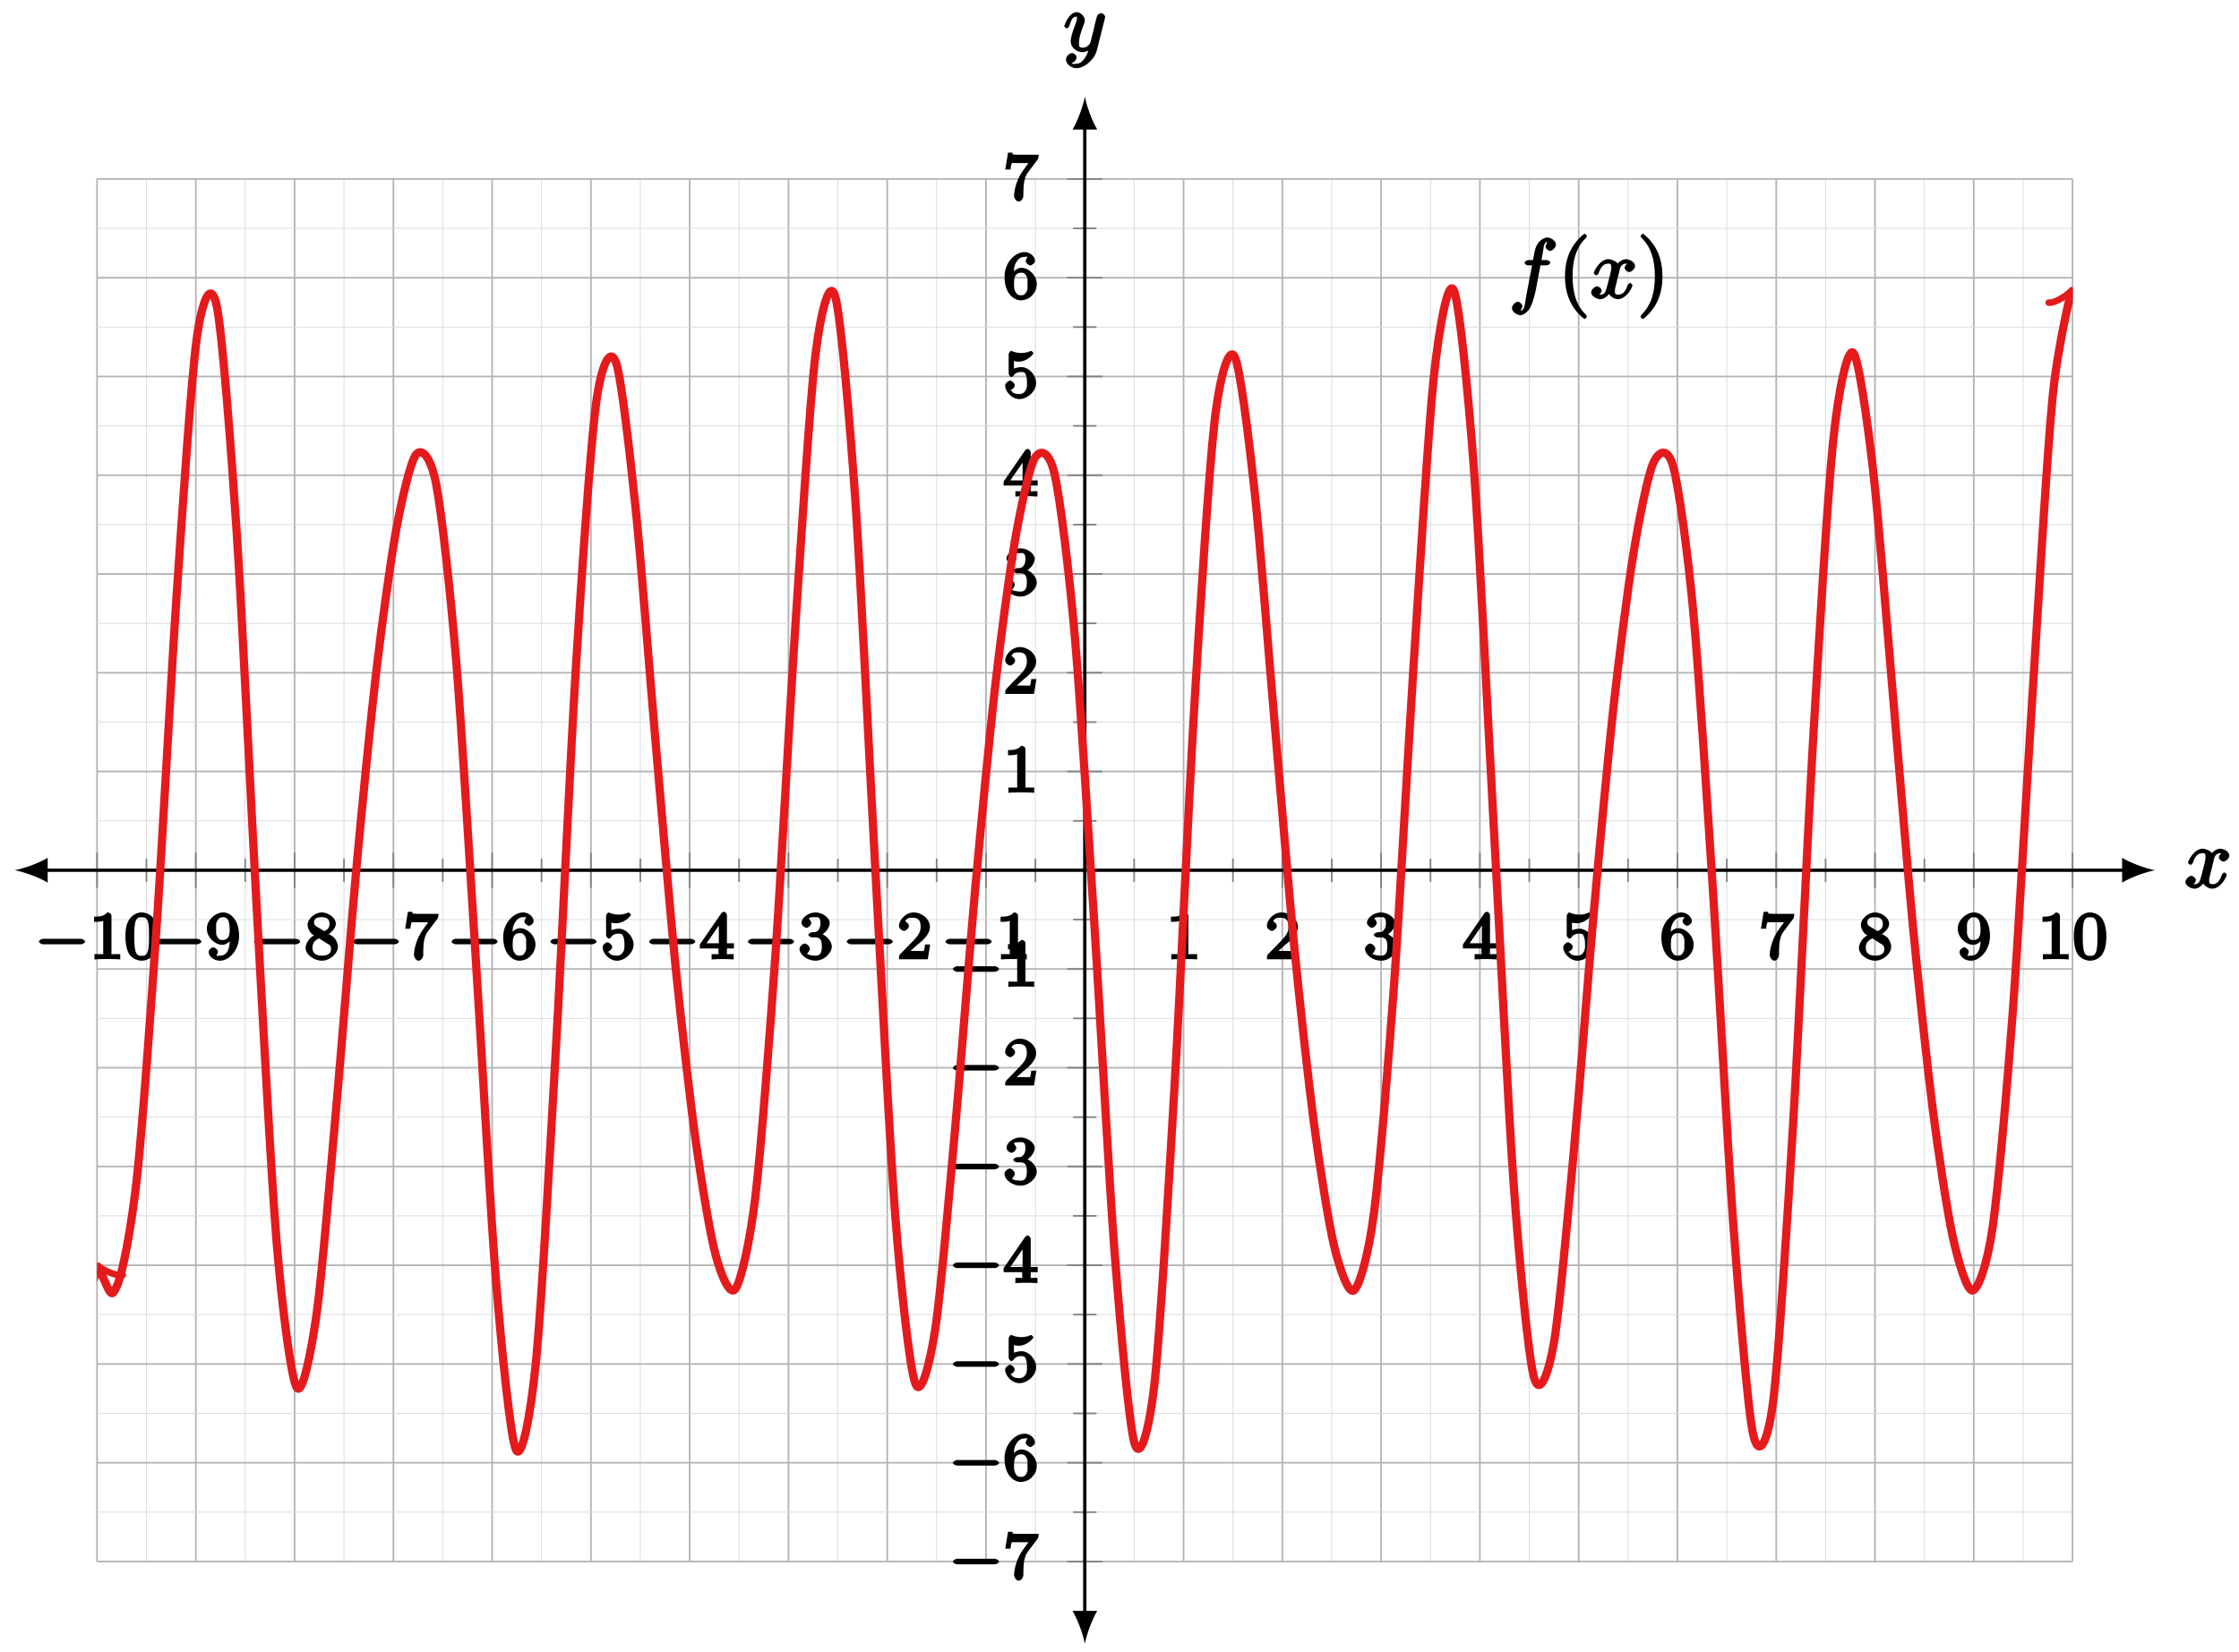 <?xml version="1.0" encoding="UTF-8"?>
<svg xmlns="http://www.w3.org/2000/svg" xmlns:xlink="http://www.w3.org/1999/xlink" width="271pt" height="200pt" viewBox="0 0 271 200" version="1.1">
<defs>
<g>
<symbol overflow="visible" id="glyph0-0">
<path style="stroke:none;" d=""/>
</symbol>
<symbol overflow="visible" id="glyph0-1">
<path style="stroke:none;" d="M 5.562 -1.812 C 5.703 -1.812 6.078 -1.953 6.078 -2.141 C 6.078 -2.328 5.703 -2.484 5.562 -2.484 L 1 -2.484 C 0.875 -2.484 0.5 -2.328 0.5 -2.141 C 0.5 -1.953 0.875 -1.812 1 -1.812 Z M 5.562 -1.812 "/>
</symbol>
<symbol overflow="visible" id="glyph1-0">
<path style="stroke:none;" d=""/>
</symbol>
<symbol overflow="visible" id="glyph1-1">
<path style="stroke:none;" d="M 2.688 -5.266 C 2.688 -5.469 2.484 -5.672 2.188 -5.672 C 1.812 -5.297 1.516 -5.156 0.578 -5.156 L 0.578 -4.531 C 0.984 -4.531 1.406 -4.531 1.688 -4.656 L 1.688 -0.844 C 1.688 -0.547 1.844 -0.625 1.094 -0.625 L 0.625 -0.625 L 0.625 0.016 C 1.141 -0.031 1.828 -0.031 2.188 -0.031 C 2.547 -0.031 3.234 -0.031 3.75 0.016 L 3.75 -0.625 L 3.281 -0.625 C 2.531 -0.625 2.688 -0.547 2.688 -0.844 Z M 2.688 -5.266 "/>
</symbol>
<symbol overflow="visible" id="glyph1-2">
<path style="stroke:none;" d="M 4.078 -2.719 C 4.078 -3.578 3.938 -4.219 3.672 -4.734 C 3.328 -5.438 2.547 -5.672 2.109 -5.672 C 1.109 -5.672 0.609 -4.859 0.5 -4.641 L 0.438 -4.516 C 0.156 -3.922 0.141 -3.141 0.141 -2.719 C 0.141 -2.203 0.219 -1.266 0.594 -0.625 C 0.969 -0.047 1.688 0.172 2.109 0.172 C 2.5 0.172 3.312 -0.016 3.703 -0.797 C 4 -1.375 4.078 -2.203 4.078 -2.719 Z M 2.109 -0.422 C 1.844 -0.422 1.469 -0.359 1.312 -1.203 C 1.219 -1.656 1.219 -2.406 1.219 -2.828 C 1.219 -3.375 1.219 -3.922 1.312 -4.359 C 1.469 -5.172 1.906 -5.078 2.109 -5.078 C 2.375 -5.078 2.734 -5.125 2.906 -4.406 C 3 -3.953 3 -3.359 3 -2.828 C 3 -2.344 3 -1.641 2.906 -1.188 C 2.734 -0.344 2.375 -0.422 2.109 -0.422 Z M 2.109 -0.422 "/>
</symbol>
<symbol overflow="visible" id="glyph1-3">
<path style="stroke:none;" d="M 2.938 -2.531 C 2.938 -0.594 2.203 -0.438 1.734 -0.438 C 1.562 -0.438 1.281 -0.406 1.312 -0.375 C 1.297 -0.375 1.5 -0.828 1.5 -0.906 C 1.5 -1.141 1.125 -1.453 0.938 -1.453 C 0.797 -1.453 0.375 -1.188 0.375 -0.891 C 0.375 -0.344 1.016 0.172 1.75 0.172 C 2.844 0.172 4.062 -1.094 4.062 -2.812 C 4.062 -4.875 2.953 -5.672 2.141 -5.672 C 1.188 -5.672 0.156 -4.75 0.156 -3.703 C 0.156 -2.672 1.125 -1.75 2.031 -1.75 C 2.594 -1.75 3.109 -2.281 3.312 -2.688 L 2.938 -2.688 Z M 2.062 -2.328 C 1.688 -2.328 1.578 -2.453 1.406 -2.734 C 1.234 -3.031 1.281 -3.297 1.281 -3.703 C 1.281 -4.172 1.234 -4.375 1.438 -4.703 C 1.641 -4.984 1.766 -5.094 2.141 -5.094 C 2.672 -5.094 2.766 -4.625 2.797 -4.578 C 2.906 -4.312 2.922 -3.703 2.922 -3.531 C 2.922 -2.906 2.766 -2.328 2.062 -2.328 Z M 2.062 -2.328 "/>
</symbol>
<symbol overflow="visible" id="glyph1-4">
<path style="stroke:none;" d="M 2.641 -2.875 C 3.094 -3.094 3.812 -3.672 3.812 -4.297 C 3.812 -5.047 2.859 -5.672 2.125 -5.672 C 1.281 -5.672 0.391 -4.906 0.391 -4.156 C 0.391 -3.859 0.562 -3.453 0.75 -3.234 C 0.891 -3.062 0.922 -3.047 1.172 -2.891 C 0.562 -2.609 0.156 -1.844 0.156 -1.391 C 0.156 -0.516 1.234 0.172 2.109 0.172 C 3.078 0.172 4.062 -0.672 4.062 -1.516 C 4.062 -2.031 3.734 -2.484 3.609 -2.625 C 3.469 -2.75 3.453 -2.75 3 -3.047 Z M 1.531 -3.938 C 1.312 -4.078 1.172 -4.172 1.172 -4.453 C 1.172 -4.953 1.531 -5.094 2.109 -5.094 C 2.719 -5.094 3.047 -4.859 3.047 -4.297 C 3.047 -3.828 2.875 -3.625 2.422 -3.406 Z M 1.672 -2.594 C 1.703 -2.578 2.609 -2.016 2.734 -1.922 C 2.875 -1.859 3.234 -1.734 3.234 -1.25 C 3.234 -0.641 2.766 -0.438 2.125 -0.438 C 1.406 -0.438 0.984 -0.734 0.984 -1.391 C 0.984 -1.984 1.25 -2.281 1.781 -2.531 Z M 1.672 -2.594 "/>
</symbol>
<symbol overflow="visible" id="glyph1-5">
<path style="stroke:none;" d="M 4.156 -4.906 C 4.234 -5 4.281 -5.141 4.281 -5.5 L 2.078 -5.5 C 1.875 -5.5 1.641 -5.5 1.438 -5.516 C 1.016 -5.547 1.188 -5.438 1.125 -5.75 L 0.578 -5.75 L 0.25 -3.703 L 0.875 -3.703 C 0.922 -4.016 0.953 -4.438 1.078 -4.5 C 1.016 -4.484 1.625 -4.484 1.734 -4.484 L 3.047 -4.484 L 2.469 -3.688 C 1.562 -2.484 1.312 -1.094 1.312 -0.469 C 1.312 -0.375 1.5 0.172 1.875 0.172 C 2.25 0.172 2.438 -0.375 2.438 -0.469 L 2.438 -0.859 C 2.438 -2 2.578 -2.812 2.969 -3.328 Z M 4.156 -4.906 "/>
</symbol>
<symbol overflow="visible" id="glyph1-6">
<path style="stroke:none;" d="M 1.281 -2.828 C 1.281 -3.484 1.281 -3.938 1.562 -4.422 C 1.812 -4.828 2.094 -5.094 2.594 -5.094 C 2.75 -5.094 2.984 -5.125 2.969 -5.141 C 2.938 -5.141 2.719 -4.688 2.719 -4.594 C 2.719 -4.359 3.094 -4.047 3.281 -4.047 C 3.422 -4.047 3.844 -4.312 3.844 -4.609 C 3.844 -5.094 3.297 -5.672 2.578 -5.672 C 1.469 -5.672 0.156 -4.438 0.156 -2.703 C 0.156 -0.547 1.359 0.172 2.125 0.172 C 2.516 0.172 3.047 0.016 3.406 -0.328 C 3.734 -0.641 4.062 -1.109 4.062 -1.797 C 4.062 -2.844 3.078 -3.766 2.203 -3.766 C 1.625 -3.766 1.094 -3.219 0.906 -2.828 Z M 2.125 -0.438 C 1.703 -0.438 1.562 -0.672 1.453 -0.906 C 1.266 -1.266 1.312 -1.672 1.312 -1.969 C 1.312 -2.766 1.547 -3.172 2.172 -3.172 C 2.562 -3.172 2.672 -3.016 2.828 -2.734 C 2.984 -2.453 2.938 -2.219 2.938 -1.812 C 2.938 -1.406 2.984 -1.172 2.828 -0.891 C 2.625 -0.531 2.484 -0.438 2.125 -0.438 Z M 2.125 -0.438 "/>
</symbol>
<symbol overflow="visible" id="glyph1-7">
<path style="stroke:none;" d="M 1.109 -4.484 C 1.219 -4.453 1.531 -4.359 1.875 -4.359 C 2.875 -4.359 3.656 -5.25 3.656 -5.375 C 3.656 -5.453 3.422 -5.672 3.375 -5.672 C 3.359 -5.672 3.219 -5.609 3.172 -5.594 C 2.969 -5.5 2.594 -5.406 2.172 -5.406 C 1.703 -5.406 1.312 -5.531 1.125 -5.609 C 1.109 -5.609 0.969 -5.672 0.953 -5.672 C 0.859 -5.672 0.656 -5.391 0.656 -5.25 L 0.656 -2.922 C 0.656 -2.766 0.859 -2.5 0.984 -2.5 C 1.047 -2.5 1.188 -2.578 1.234 -2.641 C 1.328 -2.766 1.5 -3.109 2.188 -3.109 C 2.625 -3.109 2.656 -2.938 2.719 -2.781 C 2.859 -2.5 2.875 -2.125 2.875 -1.812 C 2.875 -1.516 2.922 -1.219 2.703 -0.875 C 2.547 -0.625 2.359 -0.438 1.938 -0.438 C 1.422 -0.438 1.094 -0.578 1.016 -0.828 C 0.75 -0.906 0.812 -0.906 0.812 -0.906 C 1.031 -0.906 1.391 -1.234 1.391 -1.484 C 1.391 -1.781 0.984 -2.062 0.828 -2.062 C 0.672 -2.062 0.234 -1.797 0.234 -1.453 C 0.234 -0.734 1.047 0.172 1.953 0.172 C 2.953 0.172 3.984 -0.781 3.984 -1.781 C 3.984 -2.703 3.125 -3.703 2.188 -3.703 C 1.797 -3.703 1.281 -3.516 1.297 -3.531 L 1.297 -4.422 Z M 1.109 -4.484 "/>
</symbol>
<symbol overflow="visible" id="glyph1-8">
<path style="stroke:none;" d="M 3.328 -5.344 C 3.328 -5.5 3.141 -5.75 2.969 -5.75 C 2.875 -5.75 2.719 -5.688 2.641 -5.562 L 0.047 -1.797 L 0.047 -1.312 L 2.297 -1.312 L 2.297 -0.828 C 2.297 -0.531 2.469 -0.625 1.844 -0.625 L 1.469 -0.625 L 1.469 0.016 C 2.344 -0.031 2.359 -0.031 2.812 -0.031 C 3.266 -0.031 3.281 -0.031 4.141 0.016 L 4.141 -0.625 L 3.781 -0.625 C 3.156 -0.625 3.328 -0.531 3.328 -0.828 L 3.328 -1.312 L 4.172 -1.312 L 4.172 -1.938 L 3.328 -1.938 Z M 2.344 -4.688 L 2.344 -1.938 L 0.859 -1.938 L 2.672 -4.562 Z M 2.344 -4.688 "/>
</symbol>
<symbol overflow="visible" id="glyph1-9">
<path style="stroke:none;" d="M 2.016 -2.656 C 2.641 -2.656 2.859 -2.375 2.859 -1.547 C 2.859 -0.547 2.484 -0.438 2.062 -0.438 C 1.625 -0.438 1.141 -0.547 1.078 -0.656 C 1.031 -0.656 1.406 -1.016 1.406 -1.281 C 1.406 -1.531 1.047 -1.906 0.781 -1.906 C 0.578 -1.906 0.156 -1.578 0.156 -1.266 C 0.156 -0.516 1.156 0.172 2.078 0.172 C 3.125 0.172 4.062 -0.75 4.062 -1.547 C 4.062 -2.203 3.344 -3 2.531 -3.172 L 2.531 -2.812 C 3.156 -3.031 3.812 -3.75 3.812 -4.391 C 3.812 -5.031 2.922 -5.672 2.094 -5.672 C 1.234 -5.672 0.391 -5.016 0.391 -4.422 C 0.391 -4.125 0.781 -3.812 1 -3.812 C 1.25 -3.812 1.578 -4.172 1.578 -4.406 C 1.578 -4.688 1.141 -4.984 1.328 -4.984 C 1.438 -5.125 1.922 -5.094 2.062 -5.094 C 2.266 -5.094 2.688 -5.219 2.688 -4.391 C 2.688 -3.828 2.516 -3.625 2.406 -3.5 C 2.156 -3.25 2.109 -3.297 1.625 -3.266 C 1.469 -3.25 1.219 -3.062 1.219 -2.953 C 1.219 -2.844 1.484 -2.656 1.625 -2.656 Z M 2.016 -2.656 "/>
</symbol>
<symbol overflow="visible" id="glyph1-10">
<path style="stroke:none;" d="M 2.375 -1.688 C 2.5 -1.797 2.844 -2.062 2.969 -2.172 C 3.453 -2.625 3.984 -3.203 3.984 -3.922 C 3.984 -4.875 3 -5.672 2.016 -5.672 C 1.047 -5.672 0.234 -4.75 0.234 -4.047 C 0.234 -3.656 0.734 -3.422 0.844 -3.422 C 1.016 -3.422 1.438 -3.719 1.438 -4.031 C 1.438 -4.438 0.859 -4.625 1.016 -4.625 C 1.172 -5.016 1.531 -5.031 1.922 -5.031 C 2.656 -5.031 2.859 -4.594 2.859 -3.922 C 2.859 -3.094 2.328 -2.609 1.391 -1.656 L 0.375 -0.609 C 0.281 -0.531 0.234 -0.375 0.234 0 L 3.719 0 L 4.016 -1.797 L 3.391 -1.797 C 3.344 -1.453 3.328 -1.172 3.234 -1.031 C 3.188 -0.969 2.719 -1.016 2.594 -1.016 L 1.172 -1.016 L 1.297 -0.703 Z M 2.375 -1.688 "/>
</symbol>
<symbol overflow="visible" id="glyph2-0">
<path style="stroke:none;" d=""/>
</symbol>
<symbol overflow="visible" id="glyph2-1">
<path style="stroke:none;" d="M 3.656 -3.984 L 4.516 -3.984 C 4.719 -3.984 4.984 -4.141 4.984 -4.344 C 4.984 -4.453 4.719 -4.625 4.547 -4.625 L 3.922 -4.625 L 4.094 -5.594 C 4.141 -5.797 4.234 -6.406 4.203 -6.359 C 4.422 -6.812 4.422 -6.812 4.641 -6.812 C 4.672 -6.812 4.812 -6.859 4.734 -6.922 C 4.688 -6.922 4.406 -6.406 4.406 -6.25 C 4.406 -6.016 4.766 -5.734 4.953 -5.734 C 5.219 -5.734 5.672 -6.125 5.672 -6.5 C 5.672 -6.953 5.047 -7.359 4.641 -7.359 C 4.297 -7.359 3.484 -7.016 3.188 -6.016 C 3.125 -5.812 3.094 -5.719 2.891 -4.625 L 2.359 -4.625 C 2.156 -4.625 1.875 -4.453 1.875 -4.266 C 1.875 -4.141 2.141 -3.984 2.328 -3.984 L 2.781 -3.984 L 2.062 -0.203 C 1.891 0.75 1.891 1.5 1.375 1.5 C 1.328 1.5 1.203 1.547 1.281 1.625 C 1.359 1.609 1.609 1.094 1.609 0.953 C 1.609 0.719 1.266 0.422 1.078 0.422 C 0.812 0.422 0.344 0.812 0.344 1.203 C 0.344 1.641 0.969 2.047 1.375 2.047 C 1.922 2.047 2.5 1.297 2.547 1.156 C 2.938 0.406 3.219 -0.922 3.234 -0.984 L 3.797 -3.984 Z M 3.656 -3.984 "/>
</symbol>
<symbol overflow="visible" id="glyph2-2">
<path style="stroke:none;" d="M 3.5 -3.172 C 3.562 -3.422 3.625 -4.188 4.312 -4.188 C 4.359 -4.188 4.469 -4.234 4.688 -4.109 L 4.812 -4.391 C 4.531 -4.344 4.156 -3.922 4.156 -3.672 C 4.156 -3.516 4.453 -3.172 4.719 -3.172 C 4.938 -3.172 5.422 -3.516 5.422 -3.906 C 5.422 -4.422 4.672 -4.734 4.328 -4.734 C 3.75 -4.734 3.266 -4.156 3.297 -4.203 C 3.203 -4.469 2.5 -4.734 2.203 -4.734 C 1.172 -4.734 0.422 -3.281 0.422 -3.031 C 0.422 -2.938 0.703 -2.766 0.719 -2.766 C 0.797 -2.766 1 -2.953 1.016 -3.047 C 1.359 -4.094 1.844 -4.188 2.188 -4.188 C 2.375 -4.188 2.547 -4.25 2.547 -3.672 C 2.547 -3.375 2.375 -2.703 2 -1.312 C 1.844 -0.688 1.672 -0.438 1.234 -0.438 C 1.172 -0.438 1.062 -0.391 0.859 -0.516 L 0.734 -0.234 C 0.984 -0.297 1.375 -0.656 1.375 -0.938 C 1.375 -1.203 0.984 -1.453 0.844 -1.453 C 0.531 -1.453 0.109 -1.031 0.109 -0.703 C 0.109 -0.25 0.781 0.109 1.219 0.109 C 1.891 0.109 2.359 -0.641 2.391 -0.703 L 2.094 -0.812 C 2.219 -0.438 2.75 0.109 3.344 0.109 C 4.375 0.109 5.109 -1.328 5.109 -1.578 C 5.109 -1.688 4.859 -1.859 4.828 -1.859 C 4.734 -1.859 4.531 -1.641 4.516 -1.578 C 4.188 -0.516 3.688 -0.438 3.375 -0.438 C 2.984 -0.438 2.984 -0.594 2.984 -0.922 C 2.984 -1.141 3.047 -1.359 3.156 -1.797 Z M 3.5 -3.172 "/>
</symbol>
<symbol overflow="visible" id="glyph2-3">
<path style="stroke:none;" d="M 5.016 -3.953 C 5.047 -4.094 5.047 -4.109 5.047 -4.188 C 5.047 -4.359 4.75 -4.625 4.594 -4.625 C 4.5 -4.625 4.203 -4.516 4.109 -4.344 C 4.047 -4.203 3.969 -3.891 3.922 -3.703 C 3.859 -3.453 3.781 -3.188 3.734 -2.906 L 3.281 -1.109 C 3.234 -0.969 2.984 -0.438 2.328 -0.438 C 1.828 -0.438 1.891 -0.703 1.891 -1.078 C 1.891 -1.531 2.047 -2.156 2.391 -3.031 C 2.547 -3.438 2.594 -3.547 2.594 -3.75 C 2.594 -4.203 2.109 -4.734 1.609 -4.734 C 0.656 -4.734 0.109 -3.125 0.109 -3.031 C 0.109 -2.938 0.391 -2.766 0.406 -2.766 C 0.516 -2.766 0.688 -2.953 0.734 -3.109 C 1 -4.047 1.234 -4.188 1.578 -4.188 C 1.656 -4.188 1.641 -4.344 1.641 -4.031 C 1.641 -3.781 1.547 -3.516 1.469 -3.328 C 1.078 -2.266 0.891 -1.703 0.891 -1.234 C 0.891 -0.344 1.703 0.109 2.297 0.109 C 2.688 0.109 3.141 -0.109 3.422 -0.391 L 3.125 -0.5 C 2.984 0.016 2.922 0.391 2.516 0.922 C 2.266 1.25 2.016 1.5 1.562 1.5 C 1.422 1.5 1.141 1.641 1.031 1.406 C 0.953 1.406 1.203 1.359 1.344 1.234 C 1.453 1.141 1.594 0.906 1.594 0.719 C 1.594 0.406 1.156 0.203 1.062 0.203 C 0.828 0.203 0.312 0.531 0.312 1.016 C 0.312 1.516 0.938 2.047 1.562 2.047 C 2.578 2.047 3.781 0.984 4.062 -0.156 Z M 5.016 -3.953 "/>
</symbol>
<symbol overflow="visible" id="glyph3-0">
<path style="stroke:none;" d=""/>
</symbol>
<symbol overflow="visible" id="glyph3-1">
<path style="stroke:none;" d="M 3.469 2.234 C 3.469 2.203 3.422 2.062 3.25 1.891 C 2 0.641 1.734 -1.125 1.734 -2.656 C 1.734 -4.391 2.062 -6.016 3.297 -7.25 C 3.422 -7.375 3.469 -7.5 3.469 -7.531 C 3.469 -7.609 3.266 -7.812 3.203 -7.812 C 3.094 -7.812 2.031 -6.953 1.438 -5.688 C 0.922 -4.594 0.812 -3.484 0.812 -2.656 C 0.812 -1.875 0.922 -0.672 1.469 0.453 C 2.062 1.688 3.094 2.5 3.203 2.5 C 3.266 2.5 3.469 2.297 3.469 2.234 Z M 3.469 2.234 "/>
</symbol>
<symbol overflow="visible" id="glyph3-2">
<path style="stroke:none;" d="M 3.047 -2.656 C 3.047 -3.422 2.938 -4.641 2.391 -5.766 C 1.797 -6.984 0.766 -7.812 0.672 -7.812 C 0.609 -7.812 0.391 -7.594 0.391 -7.531 C 0.391 -7.5 0.438 -7.375 0.625 -7.203 C 1.609 -6.203 2.125 -4.734 2.125 -2.656 C 2.125 -0.953 1.797 0.688 0.562 1.938 C 0.438 2.062 0.391 2.203 0.391 2.234 C 0.391 2.297 0.609 2.5 0.672 2.5 C 0.766 2.5 1.828 1.656 2.422 0.391 C 2.938 -0.703 3.047 -1.812 3.047 -2.656 Z M 3.047 -2.656 "/>
</symbol>
</g>
<clipPath id="clip1">
  <path d="M 11.746 21.664 L 250.871 21.664 L 250.871 189.043 L 11.746 189.043 Z M 11.746 21.664 "/>
</clipPath>
<clipPath id="clip2">
  <path d="M 11.746 152 L 16 152 L 16 157 L 11.746 157 Z M 11.746 152 "/>
</clipPath>
<clipPath id="clip3">
  <path d="M 247 34 L 250.871 34 L 250.871 39 L 247 39 Z M 247 34 "/>
</clipPath>
</defs>
<g id="surface1">
<path style="fill:none;stroke-width:0.1;stroke-linecap:butt;stroke-linejoin:miter;stroke:rgb(84.999%,84.999%,84.999%);stroke-opacity:1;stroke-miterlimit:10;" d="M 5.98 -0.002 L 5.98 167.372 M 17.932 -0.002 L 17.932 167.372 M 29.888 -0.002 L 29.888 167.372 M 41.844 -0.002 L 41.844 167.372 M 53.8 -0.002 L 53.8 167.372 M 65.756 -0.002 L 65.756 167.372 M 77.708 -0.002 L 77.708 167.372 M 89.664 -0.002 L 89.664 167.372 M 101.62 -0.002 L 101.62 167.372 M 113.576 -0.002 L 113.576 167.372 M 125.529 -0.002 L 125.529 167.372 M 137.485 -0.002 L 137.485 167.372 M 149.441 -0.002 L 149.441 167.372 M 161.397 -0.002 L 161.397 167.372 M 173.353 -0.002 L 173.353 167.372 M 185.305 -0.002 L 185.305 167.372 M 197.261 -0.002 L 197.261 167.372 M 209.217 -0.002 L 209.217 167.372 M 221.173 -0.002 L 221.173 167.372 M 233.129 -0.002 L 233.129 167.372 " transform="matrix(1,0,0,-1,11.746,189.041)"/>
<path style="fill:none;stroke-width:0.199;stroke-linecap:butt;stroke-linejoin:miter;stroke:rgb(70%,70%,70%);stroke-opacity:1;stroke-miterlimit:10;" d="M -0 -0.002 L -0 167.372 M 11.956 -0.002 L 11.956 167.372 M 23.912 -0.002 L 23.912 167.372 M 35.868 -0.002 L 35.868 167.372 M 47.82 -0.002 L 47.82 167.372 M 59.776 -0.002 L 59.776 167.372 M 71.732 -0.002 L 71.732 167.372 M 83.688 -0.002 L 83.688 167.372 M 95.64 -0.002 L 95.64 167.372 M 107.596 -0.002 L 107.596 167.372 M 131.509 -0.002 L 131.509 167.372 M 143.465 -0.002 L 143.465 167.372 M 155.417 -0.002 L 155.417 167.372 M 167.373 -0.002 L 167.373 167.372 M 179.329 -0.002 L 179.329 167.372 M 191.285 -0.002 L 191.285 167.372 M 203.241 -0.002 L 203.241 167.372 M 215.193 -0.002 L 215.193 167.372 M 227.149 -0.002 L 227.149 167.372 M 239.105 -0.002 L 239.105 167.372 " transform="matrix(1,0,0,-1,11.746,189.041)"/>
<path style="fill:none;stroke-width:0.1;stroke-linecap:butt;stroke-linejoin:miter;stroke:rgb(84.999%,84.999%,84.999%);stroke-opacity:1;stroke-miterlimit:10;" d="M -0 5.979 L 239.105 5.979 M -0 17.931 L 239.105 17.931 M -0 29.888 L 239.105 29.888 M -0 41.845 L 239.105 41.845 M -0 53.797 L 239.105 53.797 M -0 65.754 L 239.105 65.754 M -0 77.711 L 239.105 77.711 M -0 89.664 L 239.105 89.664 M -0 101.62 L 239.105 101.62 M -0 113.577 L 239.105 113.577 M -0 125.53 L 239.105 125.53 M -0 137.486 L 239.105 137.486 M -0 149.443 L 239.105 149.443 M -0 161.396 L 239.105 161.396 " transform="matrix(1,0,0,-1,11.746,189.041)"/>
<path style="fill:none;stroke-width:0.199;stroke-linecap:butt;stroke-linejoin:miter;stroke:rgb(70%,70%,70%);stroke-opacity:1;stroke-miterlimit:10;" d="M -0 -0.002 L 239.105 -0.002 M -0 11.955 L 239.105 11.955 M -0 23.912 L 239.105 23.912 M -0 35.864 L 239.105 35.864 M -0 47.821 L 239.105 47.821 M -0 59.778 L 239.105 59.778 M -0 71.731 L 239.105 71.731 M -0 95.644 L 239.105 95.644 M -0 107.597 L 239.105 107.597 M -0 119.553 L 239.105 119.553 M -0 131.51 L 239.105 131.51 M -0 143.463 L 239.105 143.463 M -0 155.419 L 239.105 155.419 M -0 167.372 L 239.105 167.372 " transform="matrix(1,0,0,-1,11.746,189.041)"/>
<path style="fill:none;stroke-width:0.199;stroke-linecap:butt;stroke-linejoin:miter;stroke:rgb(50%,50%,50%);stroke-opacity:1;stroke-miterlimit:10;" d="M 5.98 82.269 L 5.98 85.105 M 17.932 82.269 L 17.932 85.105 M 29.888 82.269 L 29.888 85.105 M 41.844 82.269 L 41.844 85.105 M 53.8 82.269 L 53.8 85.105 M 65.756 82.269 L 65.756 85.105 M 77.708 82.269 L 77.708 85.105 M 89.664 82.269 L 89.664 85.105 M 101.62 82.269 L 101.62 85.105 M 113.576 82.269 L 113.576 85.105 M 125.529 82.269 L 125.529 85.105 M 137.485 82.269 L 137.485 85.105 M 149.441 82.269 L 149.441 85.105 M 161.397 82.269 L 161.397 85.105 M 173.353 82.269 L 173.353 85.105 M 185.305 82.269 L 185.305 85.105 M 197.261 82.269 L 197.261 85.105 M 209.217 82.269 L 209.217 85.105 M 221.173 82.269 L 221.173 85.105 M 233.129 82.269 L 233.129 85.105 " transform="matrix(1,0,0,-1,11.746,189.041)"/>
<path style="fill:none;stroke-width:0.199;stroke-linecap:butt;stroke-linejoin:miter;stroke:rgb(50%,50%,50%);stroke-opacity:1;stroke-miterlimit:10;" d="M -0 81.562 L -0 85.812 M 11.956 81.562 L 11.956 85.812 M 23.912 81.562 L 23.912 85.812 M 35.868 81.562 L 35.868 85.812 M 47.82 81.562 L 47.82 85.812 M 59.776 81.562 L 59.776 85.812 M 71.732 81.562 L 71.732 85.812 M 83.688 81.562 L 83.688 85.812 M 95.64 81.562 L 95.64 85.812 M 107.596 81.562 L 107.596 85.812 M 131.509 81.562 L 131.509 85.812 M 143.465 81.562 L 143.465 85.812 M 155.417 81.562 L 155.417 85.812 M 167.373 81.562 L 167.373 85.812 M 179.329 81.562 L 179.329 85.812 M 191.285 81.562 L 191.285 85.812 M 203.241 81.562 L 203.241 85.812 M 215.193 81.562 L 215.193 85.812 M 227.149 81.562 L 227.149 85.812 M 239.105 81.562 L 239.105 85.812 " transform="matrix(1,0,0,-1,11.746,189.041)"/>
<path style="fill:none;stroke-width:0.199;stroke-linecap:butt;stroke-linejoin:miter;stroke:rgb(50%,50%,50%);stroke-opacity:1;stroke-miterlimit:10;" d="M 118.135 5.979 L 120.97 5.979 M 118.135 17.931 L 120.97 17.931 M 118.135 29.888 L 120.97 29.888 M 118.135 41.845 L 120.97 41.845 M 118.135 53.797 L 120.97 53.797 M 118.135 65.754 L 120.97 65.754 M 118.135 77.711 L 120.97 77.711 M 118.135 89.664 L 120.97 89.664 M 118.135 101.62 L 120.97 101.62 M 118.135 113.577 L 120.97 113.577 M 118.135 125.53 L 120.97 125.53 M 118.135 137.486 L 120.97 137.486 M 118.135 149.443 L 120.97 149.443 M 118.135 161.396 L 120.97 161.396 " transform="matrix(1,0,0,-1,11.746,189.041)"/>
<path style="fill:none;stroke-width:0.199;stroke-linecap:butt;stroke-linejoin:miter;stroke:rgb(50%,50%,50%);stroke-opacity:1;stroke-miterlimit:10;" d="M 117.428 -0.002 L 121.677 -0.002 M 117.428 11.955 L 121.677 11.955 M 117.428 23.912 L 121.677 23.912 M 117.428 35.864 L 121.677 35.864 M 117.428 47.821 L 121.677 47.821 M 117.428 59.778 L 121.677 59.778 M 117.428 71.731 L 121.677 71.731 M 117.428 95.644 L 121.677 95.644 M 117.428 107.597 L 121.677 107.597 M 117.428 119.553 L 121.677 119.553 M 117.428 131.51 L 121.677 131.51 M 117.428 143.463 L 121.677 143.463 M 117.428 155.419 L 121.677 155.419 M 117.428 167.372 L 121.677 167.372 " transform="matrix(1,0,0,-1,11.746,189.041)"/>
<path style="fill:none;stroke-width:0.399;stroke-linecap:butt;stroke-linejoin:miter;stroke:rgb(0%,0%,0%);stroke-opacity:1;stroke-miterlimit:10;" d="M -6.375 83.687 L 245.484 83.687 " transform="matrix(1,0,0,-1,11.746,189.041)"/>
<path style=" stroke:none;fill-rule:nonzero;fill:rgb(0%,0%,0%);fill-opacity:1;" d="M 1.781 105.352 C 2.848 105.551 4.574 106.148 5.77 106.848 L 5.77 103.855 C 4.574 104.555 2.848 105.152 1.781 105.352 "/>
<path style=" stroke:none;fill-rule:nonzero;fill:rgb(0%,0%,0%);fill-opacity:1;" d="M 260.836 105.352 C 259.773 105.152 258.047 104.555 256.852 103.855 L 256.852 106.848 C 258.047 106.148 259.773 105.551 260.836 105.352 "/>
<path style="fill:none;stroke-width:0.399;stroke-linecap:butt;stroke-linejoin:miter;stroke:rgb(0%,0%,0%);stroke-opacity:1;stroke-miterlimit:10;" d="M 119.553 -6.376 L 119.553 173.751 " transform="matrix(1,0,0,-1,11.746,189.041)"/>
<path style=" stroke:none;fill-rule:nonzero;fill:rgb(0%,0%,0%);fill-opacity:1;" d="M 131.309 199.004 C 131.508 197.941 132.105 196.215 132.805 195.02 L 129.816 195.02 C 130.512 196.215 131.109 197.941 131.309 199.004 "/>
<path style=" stroke:none;fill-rule:nonzero;fill:rgb(0%,0%,0%);fill-opacity:1;" d="M 131.309 11.699 C 131.109 12.762 130.512 14.488 129.816 15.684 L 132.805 15.684 C 132.105 14.488 131.508 12.762 131.309 11.699 "/>
<g style="fill:rgb(0%,0%,0%);fill-opacity:1;">
  <use xlink:href="#glyph0-1" x="4.218" y="116.134"/>
</g>
<g style="fill:rgb(0%,0%,0%);fill-opacity:1;">
  <use xlink:href="#glyph1-1" x="10.804" y="116.134"/>
  <use xlink:href="#glyph1-2" x="15.037" y="116.134"/>
</g>
<g style="fill:rgb(0%,0%,0%);fill-opacity:1;">
  <use xlink:href="#glyph0-1" x="18.292" y="116.134"/>
</g>
<g style="fill:rgb(0%,0%,0%);fill-opacity:1;">
  <use xlink:href="#glyph1-3" x="24.879" y="116.134"/>
</g>
<g style="fill:rgb(0%,0%,0%);fill-opacity:1;">
  <use xlink:href="#glyph0-1" x="30.248" y="116.134"/>
</g>
<g style="fill:rgb(0%,0%,0%);fill-opacity:1;">
  <use xlink:href="#glyph1-4" x="36.835" y="116.134"/>
</g>
<g style="fill:rgb(0%,0%,0%);fill-opacity:1;">
  <use xlink:href="#glyph0-1" x="42.204" y="116.134"/>
</g>
<g style="fill:rgb(0%,0%,0%);fill-opacity:1;">
  <use xlink:href="#glyph1-5" x="48.79" y="116.134"/>
</g>
<g style="fill:rgb(0%,0%,0%);fill-opacity:1;">
  <use xlink:href="#glyph0-1" x="54.161" y="116.134"/>
</g>
<g style="fill:rgb(0%,0%,0%);fill-opacity:1;">
  <use xlink:href="#glyph1-6" x="60.747" y="116.134"/>
</g>
<g style="fill:rgb(0%,0%,0%);fill-opacity:1;">
  <use xlink:href="#glyph0-1" x="66.117" y="116.134"/>
</g>
<g style="fill:rgb(0%,0%,0%);fill-opacity:1;">
  <use xlink:href="#glyph1-7" x="72.703" y="116.134"/>
</g>
<g style="fill:rgb(0%,0%,0%);fill-opacity:1;">
  <use xlink:href="#glyph0-1" x="78.073" y="116.134"/>
</g>
<g style="fill:rgb(0%,0%,0%);fill-opacity:1;">
  <use xlink:href="#glyph1-8" x="84.659" y="116.134"/>
</g>
<g style="fill:rgb(0%,0%,0%);fill-opacity:1;">
  <use xlink:href="#glyph0-1" x="90.03" y="116.134"/>
</g>
<g style="fill:rgb(0%,0%,0%);fill-opacity:1;">
  <use xlink:href="#glyph1-9" x="96.616" y="116.134"/>
</g>
<g style="fill:rgb(0%,0%,0%);fill-opacity:1;">
  <use xlink:href="#glyph0-1" x="101.986" y="116.134"/>
</g>
<g style="fill:rgb(0%,0%,0%);fill-opacity:1;">
  <use xlink:href="#glyph1-10" x="108.572" y="116.134"/>
</g>
<g style="fill:rgb(0%,0%,0%);fill-opacity:1;">
  <use xlink:href="#glyph0-1" x="113.942" y="116.134"/>
</g>
<g style="fill:rgb(0%,0%,0%);fill-opacity:1;">
  <use xlink:href="#glyph1-1" x="120.528" y="116.134"/>
</g>
<g style="fill:rgb(0%,0%,0%);fill-opacity:1;">
  <use xlink:href="#glyph1-1" x="141.148" y="116.134"/>
</g>
<g style="fill:rgb(0%,0%,0%);fill-opacity:1;">
  <use xlink:href="#glyph1-10" x="153.104" y="116.134"/>
</g>
<g style="fill:rgb(0%,0%,0%);fill-opacity:1;">
  <use xlink:href="#glyph1-9" x="165.061" y="116.134"/>
</g>
<g style="fill:rgb(0%,0%,0%);fill-opacity:1;">
  <use xlink:href="#glyph1-8" x="177.017" y="116.134"/>
</g>
<g style="fill:rgb(0%,0%,0%);fill-opacity:1;">
  <use xlink:href="#glyph1-7" x="188.973" y="116.134"/>
</g>
<g style="fill:rgb(0%,0%,0%);fill-opacity:1;">
  <use xlink:href="#glyph1-6" x="200.93" y="116.134"/>
</g>
<g style="fill:rgb(0%,0%,0%);fill-opacity:1;">
  <use xlink:href="#glyph1-5" x="212.886" y="116.134"/>
</g>
<g style="fill:rgb(0%,0%,0%);fill-opacity:1;">
  <use xlink:href="#glyph1-4" x="224.842" y="116.134"/>
</g>
<g style="fill:rgb(0%,0%,0%);fill-opacity:1;">
  <use xlink:href="#glyph1-3" x="236.798" y="116.134"/>
</g>
<g style="fill:rgb(0%,0%,0%);fill-opacity:1;">
  <use xlink:href="#glyph1-1" x="246.637" y="116.134"/>
  <use xlink:href="#glyph1-2" x="250.87" y="116.134"/>
</g>
<g style="fill:rgb(0%,0%,0%);fill-opacity:1;">
  <use xlink:href="#glyph0-1" x="114.841" y="191.194"/>
</g>
<g style="fill:rgb(0%,0%,0%);fill-opacity:1;">
  <use xlink:href="#glyph1-5" x="121.427" y="191.194"/>
</g>
<g style="fill:rgb(0%,0%,0%);fill-opacity:1;">
  <use xlink:href="#glyph0-1" x="114.841" y="179.239"/>
</g>
<g style="fill:rgb(0%,0%,0%);fill-opacity:1;">
  <use xlink:href="#glyph1-6" x="121.427" y="179.239"/>
</g>
<g style="fill:rgb(0%,0%,0%);fill-opacity:1;">
  <use xlink:href="#glyph0-1" x="114.841" y="167.283"/>
</g>
<g style="fill:rgb(0%,0%,0%);fill-opacity:1;">
  <use xlink:href="#glyph1-7" x="121.427" y="167.283"/>
</g>
<g style="fill:rgb(0%,0%,0%);fill-opacity:1;">
  <use xlink:href="#glyph0-1" x="114.841" y="155.327"/>
</g>
<g style="fill:rgb(0%,0%,0%);fill-opacity:1;">
  <use xlink:href="#glyph1-8" x="121.427" y="155.327"/>
</g>
<g style="fill:rgb(0%,0%,0%);fill-opacity:1;">
  <use xlink:href="#glyph0-1" x="114.841" y="143.372"/>
</g>
<g style="fill:rgb(0%,0%,0%);fill-opacity:1;">
  <use xlink:href="#glyph1-9" x="121.427" y="143.372"/>
</g>
<g style="fill:rgb(0%,0%,0%);fill-opacity:1;">
  <use xlink:href="#glyph0-1" x="114.841" y="131.417"/>
</g>
<g style="fill:rgb(0%,0%,0%);fill-opacity:1;">
  <use xlink:href="#glyph1-10" x="121.427" y="131.417"/>
</g>
<g style="fill:rgb(0%,0%,0%);fill-opacity:1;">
  <use xlink:href="#glyph0-1" x="114.841" y="119.46"/>
</g>
<g style="fill:rgb(0%,0%,0%);fill-opacity:1;">
  <use xlink:href="#glyph1-1" x="121.427" y="119.46"/>
</g>
<g style="fill:rgb(0%,0%,0%);fill-opacity:1;">
  <use xlink:href="#glyph1-1" x="121.428" y="95.964"/>
</g>
<g style="fill:rgb(0%,0%,0%);fill-opacity:1;">
  <use xlink:href="#glyph1-10" x="121.428" y="84.009"/>
</g>
<g style="fill:rgb(0%,0%,0%);fill-opacity:1;">
  <use xlink:href="#glyph1-9" x="121.428" y="72.053"/>
</g>
<g style="fill:rgb(0%,0%,0%);fill-opacity:1;">
  <use xlink:href="#glyph1-8" x="121.428" y="60.097"/>
</g>
<g style="fill:rgb(0%,0%,0%);fill-opacity:1;">
  <use xlink:href="#glyph1-7" x="121.428" y="48.142"/>
</g>
<g style="fill:rgb(0%,0%,0%);fill-opacity:1;">
  <use xlink:href="#glyph1-6" x="121.428" y="36.186"/>
</g>
<g style="fill:rgb(0%,0%,0%);fill-opacity:1;">
  <use xlink:href="#glyph1-5" x="121.428" y="24.23"/>
</g>
<g clip-path="url(#clip1)" clip-rule="nonzero">
<path style="fill:none;stroke-width:0.996;stroke-linecap:butt;stroke-linejoin:miter;stroke:rgb(89.412%,10.196%,10.979%);stroke-opacity:1;stroke-miterlimit:10;" d="M 0.316 35.396 C 1.746 31.943 1.746 31.943 2.413 33.372 C 3.085 34.806 4.159 40.376 4.831 46.485 C 5.499 52.59 6.573 67.551 7.245 77.391 C 7.917 87.23 8.991 107.581 9.659 117.397 C 10.331 127.213 11.405 143.338 12.077 148.138 C 12.745 152.935 13.819 155.255 14.491 151.99 C 15.162 148.72 16.237 134.686 16.904 124.581 C 17.576 114.479 18.65 91.097 19.322 79.176 C 19.99 67.254 21.064 46.712 21.736 38.653 C 22.408 30.595 23.482 22.302 24.15 21.088 C 24.822 19.873 25.896 25.158 26.568 29.904 C 27.236 34.65 28.31 47.798 28.982 55.297 C 29.65 62.801 30.728 76.687 31.396 83.984 C 32.067 91.277 33.141 102.187 33.813 107.878 C 34.481 113.569 35.555 121.37 36.227 125.002 C 36.895 128.635 37.973 133.307 38.641 134.053 C 39.313 134.799 40.387 133.861 41.055 130.385 C 41.727 126.909 42.801 117.069 43.473 108.999 C 44.141 100.929 45.219 82.648 45.887 72.215 C 46.558 61.786 47.633 41.966 48.3 33.822 C 48.972 25.673 50.046 14.838 50.718 13.506 C 51.386 12.178 52.46 17.467 53.132 24.224 C 53.804 30.986 54.878 50.559 55.546 62.227 C 56.218 73.898 57.292 97.531 57.964 108.323 C 58.632 119.116 59.706 134.904 60.378 140.021 C 61.049 145.142 62.124 146.994 62.791 145.224 C 63.463 143.459 64.537 133.713 65.209 127.291 C 65.877 120.874 66.951 106.651 67.623 98.964 C 68.295 91.273 69.369 78.531 70.037 71.871 C 70.709 65.211 71.783 55.782 72.455 50.958 C 73.123 46.138 74.197 39.61 74.869 37.122 C 75.537 34.63 76.615 32.029 77.282 33.021 C 77.954 34.013 79.028 38.646 79.696 44.267 C 80.368 49.887 81.442 63.95 82.114 73.531 C 82.782 83.117 83.86 103.292 84.528 113.343 C 85.2 123.393 86.274 140.463 86.942 145.982 C 87.614 151.498 88.688 155.525 89.36 153.111 C 90.028 150.697 91.102 138.174 91.774 128.592 C 92.445 119.006 93.519 96.05 94.187 84.035 C 94.859 72.016 95.933 50.637 96.605 41.978 C 97.273 33.314 98.347 23.548 99.019 21.607 C 99.691 19.666 100.765 23.732 101.433 27.994 C 102.105 32.255 103.179 44.946 103.851 52.325 C 104.519 59.704 105.593 73.758 106.265 81.168 C 106.936 88.578 108.01 99.835 108.678 105.718 C 109.35 111.6 110.424 119.694 111.096 123.561 C 111.764 127.432 112.838 132.498 113.51 133.604 C 114.178 134.709 115.256 134.522 115.924 131.533 C 116.596 128.541 117.67 119.698 118.342 112.05 C 119.01 104.401 120.084 86.781 120.756 76.406 C 121.423 66.031 122.502 45.891 123.169 37.271 C 123.841 28.65 124.915 16.439 125.583 14.271 C 126.255 12.103 127.329 15.642 128.001 21.646 C 128.669 27.646 129.747 46.114 130.415 57.528 C 131.087 68.938 132.161 92.746 132.829 103.894 C 133.501 115.046 134.575 132.069 135.247 137.9 C 135.915 143.732 136.989 147.041 137.66 145.928 C 138.332 144.814 139.406 135.967 140.074 129.866 C 140.746 123.768 141.82 109.671 142.492 101.976 C 143.16 94.285 144.234 81.234 144.906 74.414 C 145.578 67.59 146.652 57.833 147.32 52.801 C 147.992 47.774 149.066 40.946 149.738 38.173 C 150.406 35.404 151.48 32.267 152.151 32.833 C 152.823 33.4 153.897 37.126 154.565 42.255 C 155.237 47.384 156.311 60.508 156.983 69.801 C 157.651 79.09 158.725 98.984 159.397 109.214 C 160.065 119.448 161.143 137.342 161.811 143.541 C 162.483 149.736 163.557 155.427 164.229 153.88 C 164.897 152.33 165.971 141.393 166.643 132.377 C 167.31 123.366 168.388 100.972 169.056 88.925 C 169.728 76.875 170.802 54.774 171.47 45.548 C 172.142 36.321 173.216 25.099 173.888 22.423 C 174.556 19.752 175.634 22.537 176.302 26.279 C 176.974 30.021 178.048 42.173 178.716 49.391 C 179.388 56.61 180.462 70.797 181.134 78.301 C 181.801 85.808 182.876 97.421 183.547 103.491 C 184.219 109.558 185.293 117.948 185.961 122.045 C 186.633 126.143 187.707 131.576 188.379 133.026 C 189.047 134.475 190.121 134.998 190.793 132.487 C 191.465 129.975 192.539 122.124 193.207 114.921 C 193.879 107.714 194.953 90.82 195.625 80.551 C 196.292 70.281 197.367 49.946 198.038 40.903 C 198.71 31.861 199.784 18.361 200.452 15.377 C 201.124 12.389 202.198 14.166 202.87 19.381 C 203.538 24.591 204.612 41.849 205.284 52.942 C 205.952 64.035 207.03 87.875 207.698 99.327 C 208.37 110.78 209.444 128.959 210.116 135.486 C 210.784 142.01 211.858 146.803 212.529 146.365 C 213.197 145.924 214.275 138.053 214.943 132.315 C 215.615 126.573 216.689 112.675 217.357 105.003 C 218.029 97.331 219.103 84 219.775 77.023 C 220.443 70.047 221.521 59.95 222.189 54.719 C 222.861 49.489 223.935 42.368 224.603 39.325 C 225.275 36.286 226.349 32.65 227.02 32.806 C 227.688 32.958 228.763 35.81 229.434 40.446 C 230.106 45.079 231.18 57.239 231.848 66.203 C 232.52 75.164 233.594 94.679 234.266 105.034 C 234.934 115.389 236.008 134.002 236.68 140.834 C 237.352 147.67 239.094 154.291 238.883 153.486 " transform="matrix(1,0,0,-1,11.746,189.041)"/>
</g>
<g clip-path="url(#clip2)" clip-rule="nonzero">
<path style="fill:none;stroke-width:0.797;stroke-linecap:round;stroke-linejoin:round;stroke:rgb(89.412%,10.196%,10.979%);stroke-opacity:1;stroke-miterlimit:10;" d="M -1.733 2.311 C -1.588 1.444 0.001 0.145 0.432 0.001 C -0 -0.146 -1.59 -1.446 -1.733 -2.313 " transform="matrix(-0.382,-0.924,-0.924,0.382,12.064,153.645)"/>
</g>
<g clip-path="url(#clip3)" clip-rule="nonzero">
<path style="fill:none;stroke-width:0.797;stroke-linecap:round;stroke-linejoin:round;stroke:rgb(89.412%,10.196%,10.979%);stroke-opacity:1;stroke-miterlimit:10;" d="M -1.733 2.31 C -1.589 1.443 0.001 0.146 0.435 0.002 C 0.001 -0.145 -1.588 -1.444 -1.735 -2.311 " transform="matrix(0.255,-0.967,-0.967,-0.255,250.649,35.55)"/>
</g>
<g style="fill:rgb(0%,0%,0%);fill-opacity:1;">
  <use xlink:href="#glyph2-1" x="182.654" y="36.109"/>
</g>
<g style="fill:rgb(0%,0%,0%);fill-opacity:1;">
  <use xlink:href="#glyph3-1" x="188.605" y="36.109"/>
</g>
<g style="fill:rgb(0%,0%,0%);fill-opacity:1;">
  <use xlink:href="#glyph2-2" x="192.479" y="36.109"/>
</g>
<g style="fill:rgb(0%,0%,0%);fill-opacity:1;">
  <use xlink:href="#glyph3-2" x="198.173" y="36.109"/>
</g>
<g style="fill:rgb(0%,0%,0%);fill-opacity:1;">
  <use xlink:href="#glyph2-2" x="264.406" y="107.479"/>
</g>
<g style="fill:rgb(0%,0%,0%);fill-opacity:1;">
  <use xlink:href="#glyph2-3" x="128.709" y="6.209"/>
</g>
</g>
</svg>
